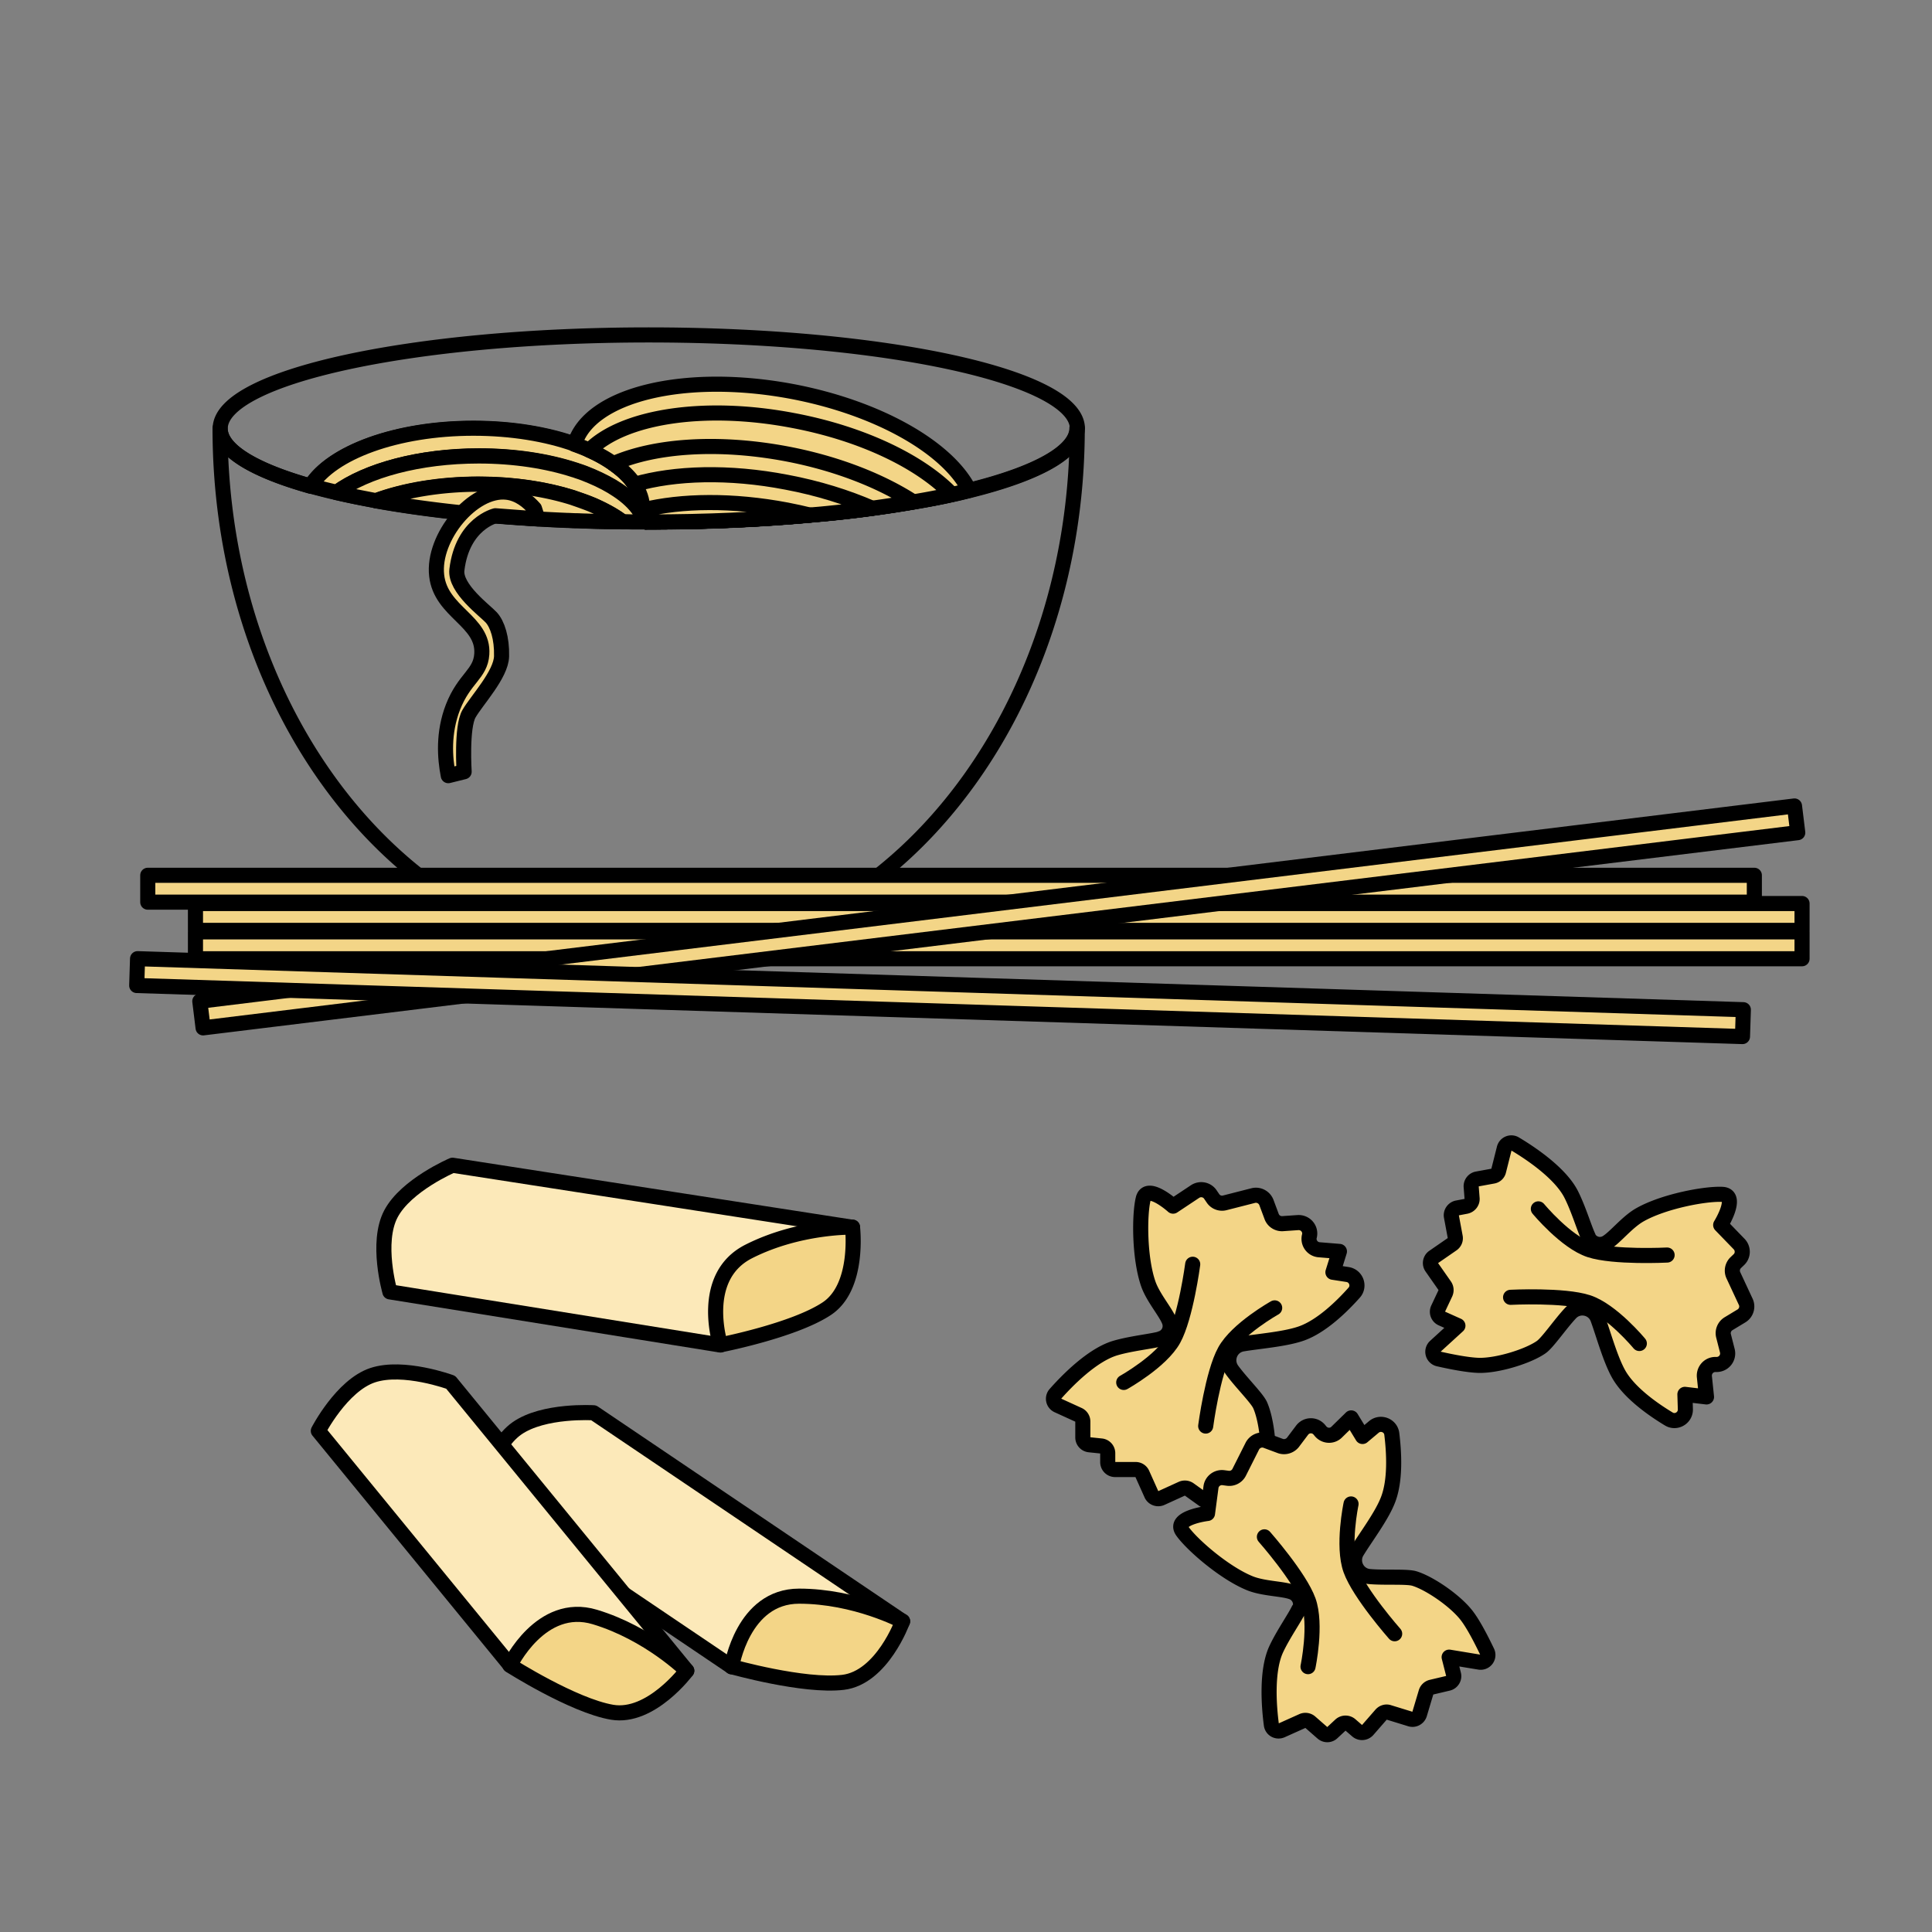 <svg xmlns="http://www.w3.org/2000/svg" id="Calque_1" data-name="Calque 1" viewBox="0 0 128 128"><rect x="0" y="0" width="128" height="128" fill="#808080" stroke="none"/><defs><style>.cls-1{fill:#fce9b9}.cls-1,.cls-2,.cls-3{stroke:#000;stroke-linecap:round;stroke-linejoin:round}.cls-2{fill:#f3d587}.cls-3{fill:none}</style></defs><path d="M71.37 28.38c0 1.58-2.7 3.02-7.14 4.12-.37.09-.76.19-1.15.27-.8.18-1.65.34-2.54.49a79.613 79.613 0 0 1-6.84.87c-3.3.3-6.93.46-10.72.46h-.18c-.06-.17-.14-.33-.24-.49.02-.1.02-.2.02-.3v-.09c0-.56-.19-1.1-.53-1.61-.32-.5-.81-.96-1.4-1.37-.47-.33-1-.63-1.59-.89a12.5 12.5 0 0 0-.98-.39c-1.88-.67-4.21-1.06-6.73-1.06-5.1 0-9.41 1.61-10.78 3.82-3.75-1.06-5.98-2.38-5.98-3.82 0-3.42 12.71-6.2 28.39-6.2s28.4 2.78 28.4 6.2Z" class="cls-3"/><path d="M71.37 28.38c0 14.11-6.73 26.27-16.44 31.85H31.01c-9.7-5.57-16.43-17.73-16.43-31.85 0 1.44 2.23 2.76 5.98 3.82.55.14 1.12.3 1.72.43.82.19 1.7.37 2.62.54h0c3.59.64 7.92 1.1 12.67 1.3.19 0 .38.02.57.02.21 0 .43.02.64.02.52.02 1.05.03 1.59.04h.87c.39 0 .78.02 1.18.02h.54c3.79 0 7.42-.16 10.72-.46a78.356 78.356 0 0 0 6.84-.87c.89-.15 1.75-.31 2.54-.49.39-.08.78-.18 1.15-.27 4.45-1.1 7.14-2.54 7.14-4.12Z" class="cls-3"/><path d="M42.58 33.7v.09c0 .1 0 .2-.02.3-.05-.09-.1-.17-.16-.25h0c-.34-.5-.83-.96-1.45-1.37-.5-.34-1.09-.64-1.73-.92-.32-.14-.66-.27-1.01-.38-.04-.02-.08-.03-.12-.04-1.8-.59-3.99-.93-6.34-.93-3.95 0-7.43.97-9.44 2.42-.6-.14-1.18-.29-1.72-.43 1.37-2.21 5.68-3.82 10.78-3.82 2.52 0 4.86.39 6.73 1.06.35.12.68.25.98.39.6.26 1.13.56 1.59.89.6.41 1.08.87 1.4 1.37.35.51.53 1.05.53 1.61Z" class="cls-2"/><path d="M42.79 34.58h-.36c-.39 0-.79 0-1.18-.02-.11-.07-.23-.16-.35-.24-.41-.27-.88-.52-1.39-.76-.1-.05-.21-.1-.32-.14-.35-.15-.71-.27-1.09-.4-.06-.02-.11-.04-.17-.06-1.78-.56-3.92-.89-6.22-.89-2.56 0-4.93.4-6.81 1.1h0c-.92-.17-1.8-.35-2.62-.54 2.01-1.46 5.48-2.42 9.44-2.42 2.34 0 4.53.34 6.34.93.04 0 .08.02.12.04.35.11.69.24 1.01.38.64.27 1.23.58 1.73.92.62.41 1.11.87 1.45 1.37h0c.06.08.11.16.16.25.1.16.18.32.24.49Z" class="cls-2"/><path d="M41.25 34.56h-.87c-.53 0-1.06-.02-1.59-.04-.22 0-.43-.02-.64-.02-.19 0-.39-.02-.57-.02-4.75-.2-9.08-.65-12.67-1.3 1.88-.69 4.25-1.1 6.81-1.1 2.3 0 4.44.33 6.22.89.06.02.11.04.17.06.38.13.74.26 1.09.4.11.05.22.1.32.14.51.23.97.48 1.39.76.12.08.23.17.35.24ZM64.22 32.49c-.37.09-.76.19-1.15.27-.8.18-1.65.34-2.54.49a79.613 79.613 0 0 1-6.84.87c-3.3.3-6.93.46-10.72.46h-.18c-.06-.17-.14-.33-.24-.49.02-.1.02-.2.02-.3v-.09c0-.56-.19-1.1-.53-1.61-.32-.5-.81-.96-1.4-1.37-.47-.33-1-.63-1.59-.89a12.5 12.5 0 0 0-.98-.39c.95-3.29 7.29-4.85 14.43-3.5 5.77 1.1 10.34 3.77 11.72 6.55Z" class="cls-2"/><path d="M63.07 32.76c-.8.18-1.65.34-2.54.49a79.613 79.613 0 0 1-6.84.87c-3.3.3-6.93.46-10.72.46h-.18c-.06-.17-.14-.33-.24-.49.02-.1.02-.2.02-.3v-.09c0-.56-.19-1.1-.53-1.61-.32-.5-.81-.96-1.4-1.37-.47-.33-1-.63-1.59-.89 2.19-2.22 7.56-3.11 13.5-1.97 4.61.87 8.46 2.75 10.52 4.9Z" class="cls-2"/><path d="M60.53 33.25a79.613 79.613 0 0 1-6.84.87c-3.3.3-6.93.46-10.72.46h-.18c-.06-.17-.14-.33-.24-.49.02-.1.02-.2.02-.3v-.09c0-.56-.19-1.1-.53-1.61-.32-.5-.81-.96-1.4-1.37 2.71-1.2 6.93-1.51 11.48-.65 3.32.63 6.24 1.79 8.39 3.18Z" class="cls-2"/><path d="M57.8 33.67c-1.3.18-2.67.33-4.11.45-3.3.3-6.93.46-10.72.46h-.18c-.06-.17-.14-.33-.24-.49.02-.1.02-.2.02-.3v-.09c0-.56-.19-1.1-.53-1.61 2.66-.77 6.26-.88 10.08-.14 2.07.39 3.99.99 5.66 1.72Z" class="cls-2"/><path d="M53.69 34.12c-3.3.3-6.93.46-10.72.46h-.18c-.06-.17-.14-.33-.24-.49.02-.1.02-.2.02-.3 2.59-.64 5.98-.68 9.56 0 .53.1 1.05.22 1.55.34ZM35.4 33.68c-.4-.45-1.02-.98-1.83-1.07-2.24-.25-4.93 2.98-4.64 5.52.27 2.44 3.14 3 2.99 5.21-.09 1.33-1.16 1.59-1.91 3.51-.66 1.7-.54 3.36-.31 4.54l1.05-.26s-.19-2.95.32-3.84 2.13-2.6 2.16-3.81-.28-2.13-.68-2.57-2.43-1.92-2.28-3.16c.37-3.07 2.55-3.58 2.55-3.58l2.81.21-.22-.69Z" class="cls-2"/><path d="M31.85 99.21s.62-3.32 2.39-4.57c1.77-1.25 5.09-1.04 5.09-1.04l20.47 13.82-11.32 3.01-16.62-11.22Z" class="cls-1"/><path d="M48.47 110.43s.73-4.68 4.47-4.68 6.86 1.66 6.86 1.66-1.35 3.74-3.95 4.05-7.38-1.04-7.38-1.04Z" class="cls-2"/><path d="M21.09 94.8s1.55-3.01 3.6-3.69 5.17.47 5.17.47l15.64 19.11-11.71-.37-12.7-15.52Z" class="cls-1"/><path d="M33.79 110.32s2.04-4.27 5.62-3.19 6.09 3.56 6.09 3.56-2.37 3.19-4.95 2.75-6.77-3.11-6.77-3.11Z" class="cls-2"/><path d="M25.83 85.58s-.94-3.25.07-5.16 4.08-3.22 4.08-3.22l26.5 4.11-8.75 7.8-21.9-3.52Z" class="cls-1"/><path d="M47.73 89.1s-1.46-4.5 1.88-6.19c3.34-1.69 6.87-1.61 6.87-1.61s.48 3.95-1.7 5.4c-2.18 1.45-7.05 2.4-7.05 2.4ZM76.89 88.69c.5-.14.76-.67.58-1.15-.23-.61-1.07-1.56-1.39-2.47-.6-1.72-.6-4.57-.34-5.64.26-1.07 1.98.48 1.98.48l1.46-.97c.34-.22.79-.13 1.01.2l.17.25c.17.26.49.38.79.3l1.88-.48c.36-.09.73.1.87.45l.35.94c.11.3.41.49.73.47l1.01-.07c.48-.03.86.39.77.86l-.02.08c-.08.43.23.83.66.86l1.34.11-.43 1.38.97.15c.57.09.82.77.44 1.2-.82.92-2.15 2.22-3.48 2.7-1.09.39-2.87.52-3.92.7-.8.14-1.17 1.06-.7 1.72.57.79 1.64 1.85 1.86 2.32.43.95.69 3.03.43 4.27-.16.75-.59 1.82-.91 2.56-.16.36-.65.39-.86.06l-1.07-1.72-.67.97c-.15.23-.46.28-.69.12l-.92-.66a.505.505 0 0 0-.49-.05l-1.36.62c-.25.11-.54 0-.65-.24l-.61-1.36a.479.479 0 0 0-.44-.29h-1.36a.49.49 0 0 1-.49-.49v-.59a.48.48 0 0 0-.44-.48l-.77-.08a.487.487 0 0 1-.44-.48v-1.06c0-.19-.11-.36-.28-.44l-1.38-.63a.479.479 0 0 1-.16-.76c.76-.86 2.44-2.59 3.98-3.04 1.02-.3 2.38-.44 2.96-.6Z" class="cls-2"/><path d="M84.45 86.65s-2.49 1.39-3.3 2.86-1.27 4.97-1.27 4.97M74.45 91.59s2.49-1.39 3.3-2.86 1.27-4.97 1.27-4.97" class="cls-3"/><path d="M86.08 106.67a.87.87 0 0 0-.48-1.19c-.61-.23-1.88-.22-2.78-.58-1.69-.68-3.84-2.55-4.48-3.45s1.66-1.18 1.66-1.18l.23-1.74c.05-.4.42-.68.82-.63l.3.04c.31.04.61-.12.75-.4l.87-1.73c.17-.33.56-.49.91-.36l.94.35c.3.11.64.01.84-.24l.61-.81c.29-.38.86-.39 1.16 0l.05.06c.27.34.77.38 1.08.07l.96-.94.75 1.23.75-.63c.44-.37 1.12-.11 1.19.46.15 1.23.26 3.08-.26 4.39-.42 1.08-1.5 2.5-2.05 3.41-.42.69.03 1.58.83 1.65.97.09 2.47-.02 2.97.13 1 .3 2.74 1.48 3.5 2.49.46.61.98 1.64 1.33 2.37a.48.48 0 0 1-.52.68l-2-.33.29 1.14c.07.26-.1.53-.36.59l-1.1.26c-.17.04-.31.17-.36.34l-.43 1.44c-.08.26-.35.41-.61.33l-1.43-.44c-.18-.06-.38 0-.51.15l-.89 1.02a.5.5 0 0 1-.69.05l-.45-.39a.5.5 0 0 0-.65 0l-.56.52c-.18.17-.46.17-.65 0l-.8-.7a.494.494 0 0 0-.52-.08l-1.38.62c-.3.13-.64-.05-.68-.38-.15-1.14-.35-3.54.32-4.99.45-.97 1.23-2.08 1.49-2.63Z" class="cls-2"/><path d="M89.51 99.64s-.59 2.79-.02 4.37 2.91 4.23 2.91 4.23M86.66 110.42s.59-2.79.02-4.37-2.91-4.23-2.91-4.23" class="cls-3"/><path d="M105.22 81.96c.23.46.79.63 1.23.36.56-.34 1.34-1.34 2.17-1.82 1.58-.91 4.38-1.43 5.49-1.37s-.11 2.03-.11 2.03l1.22 1.26c.28.29.28.75-.01 1.03l-.22.21c-.22.22-.28.55-.15.83l.82 1.76c.16.34.03.74-.28.93l-.86.52c-.28.17-.41.5-.33.81l.25.98a.73.73 0 0 1-.71.91h-.08c-.43 0-.77.37-.73.81l.14 1.34-1.43-.17.03.98c.02.58-.61.95-1.1.65-1.06-.64-2.58-1.71-3.29-2.92-.58-1-1.04-2.72-1.41-3.72-.28-.76-1.26-.96-1.81-.37-.67.71-1.51 1.95-1.94 2.25-.85.6-2.86 1.23-4.12 1.21-.76-.02-1.9-.25-2.69-.43a.483.483 0 0 1-.21-.83l1.5-1.37-1.07-.48a.482.482 0 0 1-.24-.65l.48-1.02c.07-.16.06-.34-.04-.49l-.86-1.23c-.16-.22-.1-.53.12-.68l1.23-.85c.16-.11.24-.3.2-.49l-.25-1.34c-.05-.26.13-.52.39-.57l.58-.11c.24-.05.42-.27.4-.52l-.06-.77a.49.49 0 0 1 .4-.52l1.04-.19c.19-.03.34-.17.38-.36l.37-1.47c.08-.32.44-.47.72-.3.99.59 3 1.92 3.72 3.35.48.95.87 2.26 1.13 2.8Z" class="cls-2"/><path d="M108.61 89.01s-1.82-2.2-3.41-2.72-5.12-.34-5.12-.34M101.92 80.09s1.82 2.2 3.41 2.72 5.12.34 5.12.34" class="cls-3"/><path d="M12.95 61.74h106.44v1.78H12.95zM12.95 59.86h106.44v1.78H12.95zM9.79 57.99h106.44v1.78H9.79z" class="cls-2"/><path d="M13.238 66.333 118.89 53.398l.216 1.767L13.455 68.099z" class="cls-2"/><path d="m9.114 63.515 106.387 3.38-.057 1.78L9.058 65.293z" class="cls-2"/><path d="M-1537.59-834.1h3385.57v2571.67h-3385.57z" style="stroke:#fff;stroke-width:8px;fill:none;stroke-linecap:round;stroke-linejoin:round"/></svg>